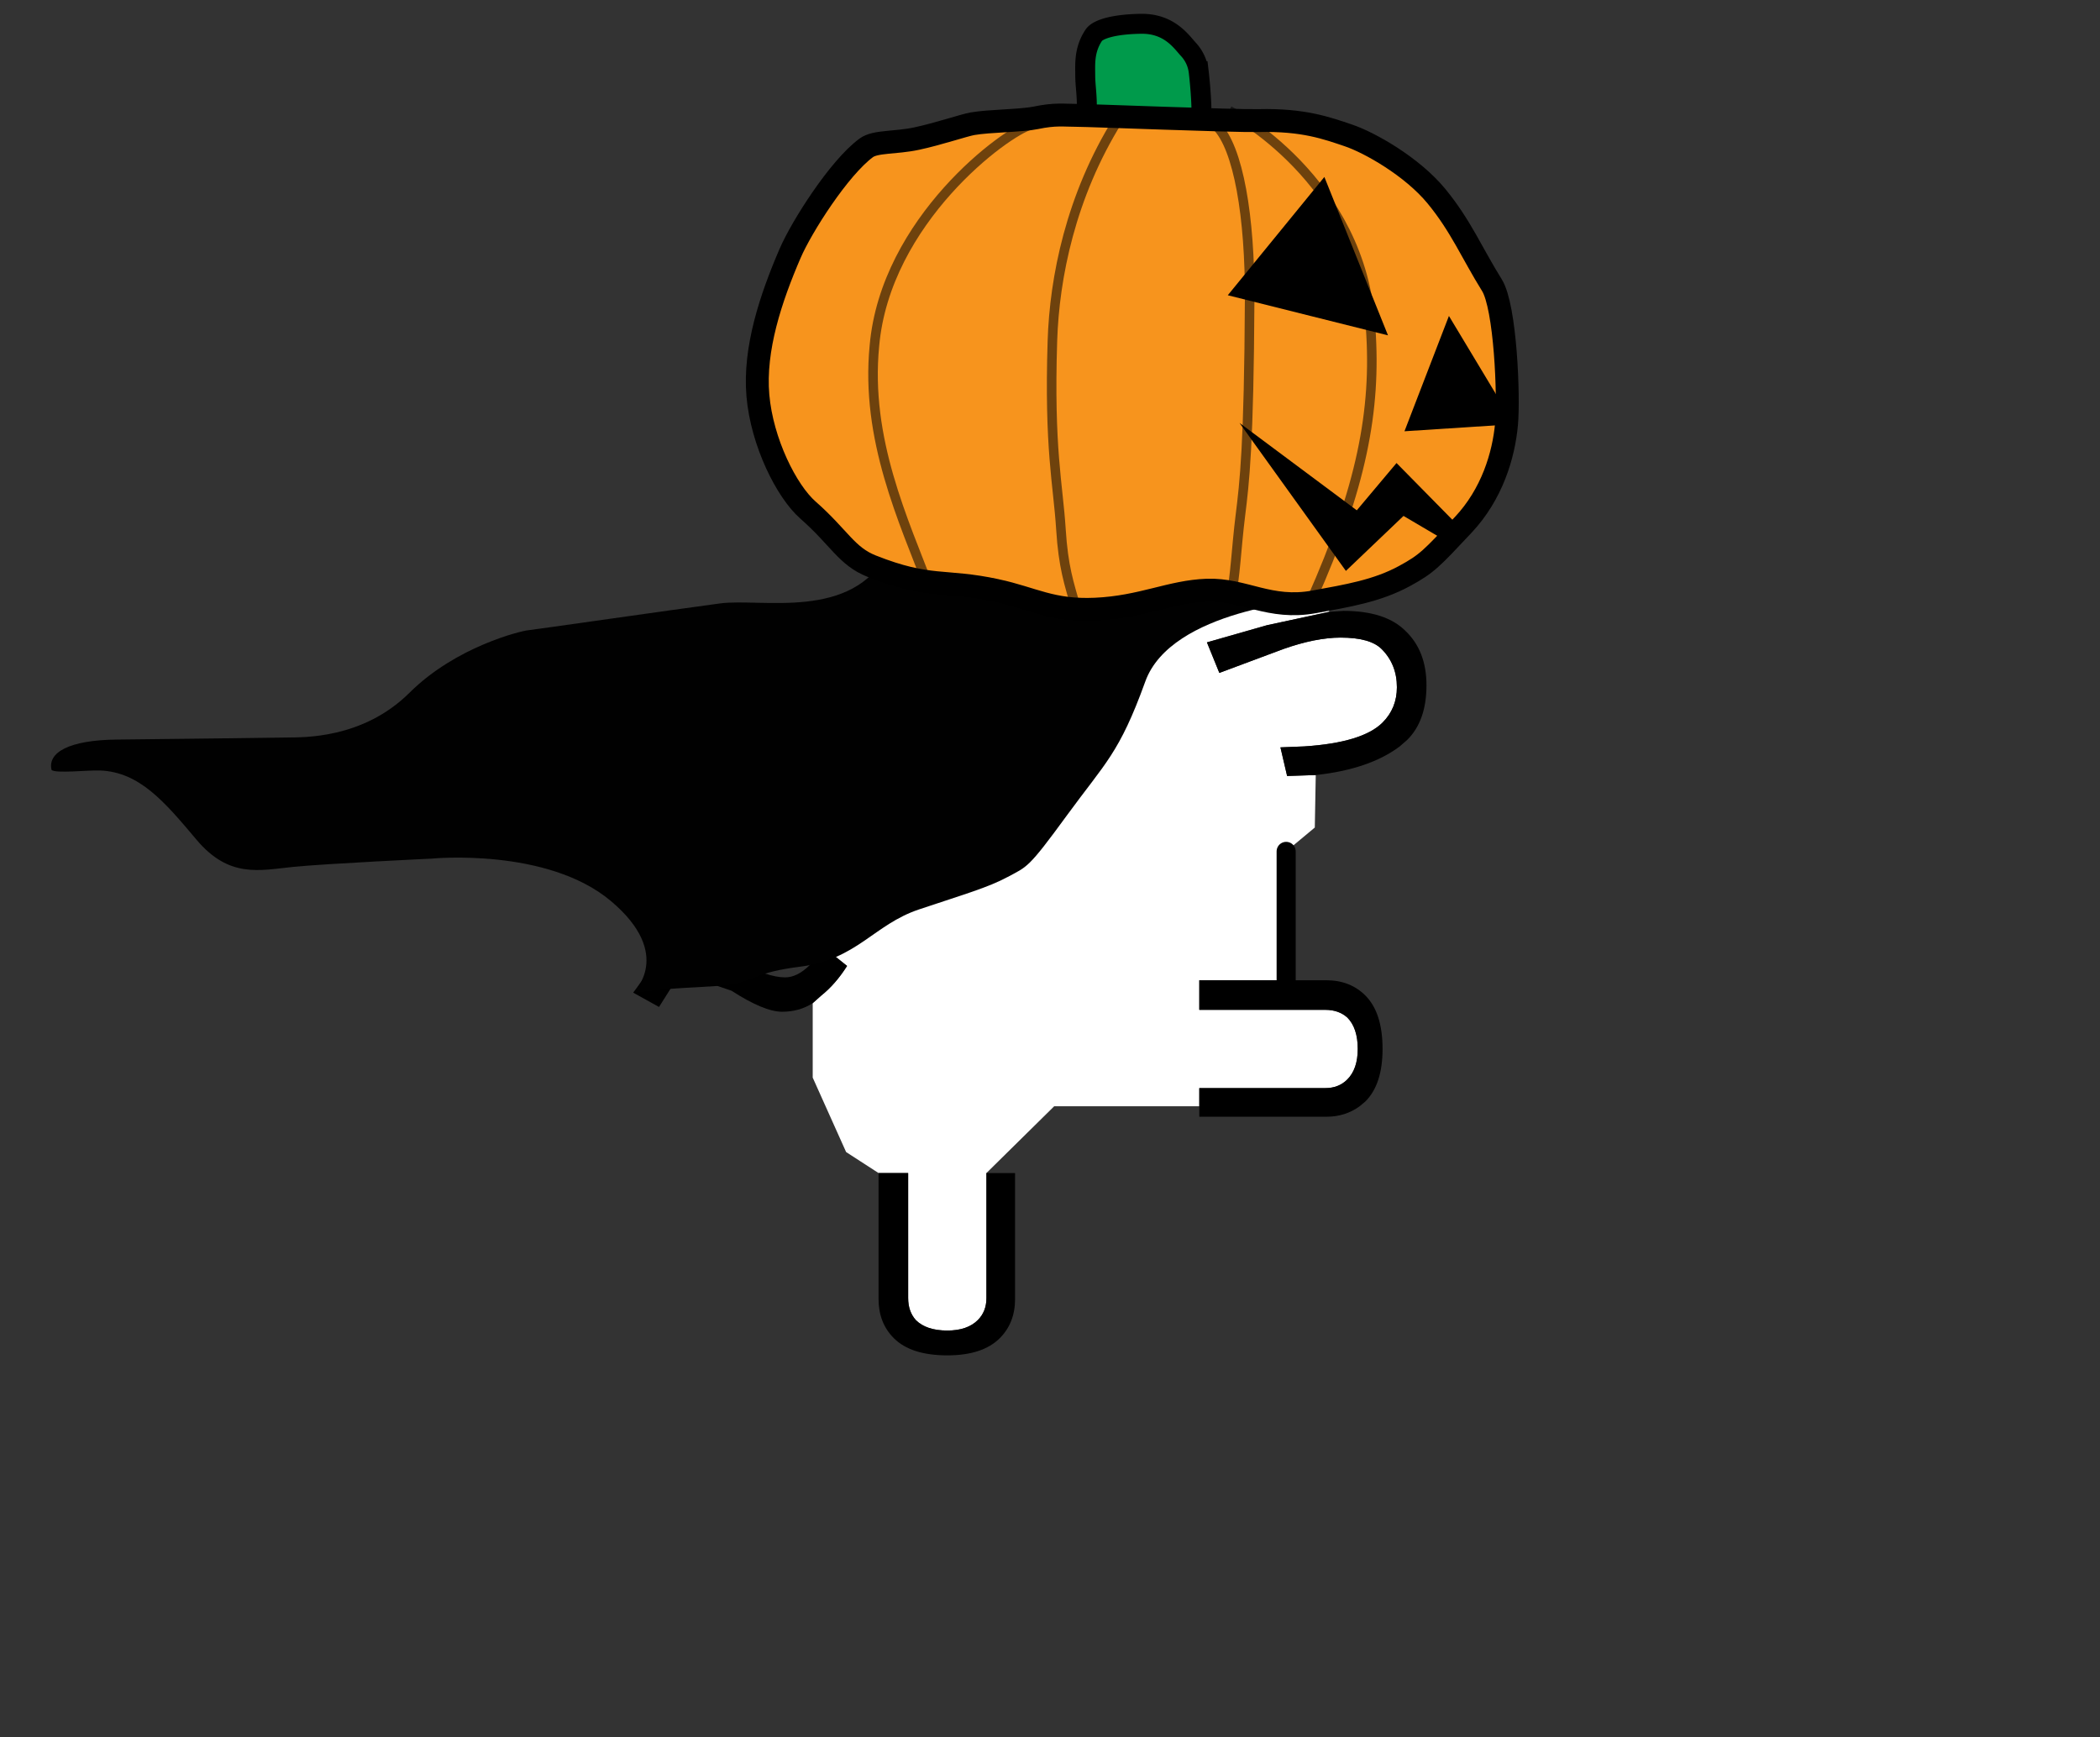 <svg height="182" width="220" xmlns="http://www.w3.org/2000/svg"><rect width="100%" height="100%" fill="#333333" stroke="none"/><g style="display:inline"><path d="m139.403 58.835-.162 5.265-6.5 1.4-6.3 1.8 1.3 3.2 6.7-2.5c2.266-.8 4.266-1.2 6-1.2 2.066 0 3.5.4 4.3 1.2 1.066 1.067 1.6 2.4 1.6 4 0 1.467-.5 2.7-1.5 3.7-1.4 1.4-4.134 2.233-8.2 2.5l-2.5.1.7 3 3-.1-.1 5.5-3 2.5v13.5h-9.1v3.1h13.2c.933 0 1.7.267 2.3.8.733.733 1.1 1.833 1.1 3.3 0 1.4-.367 2.467-1.1 3.2-.6.6-1.367.9-2.3.9h-13.2v1.9h-15.2l-7.1 7V136c0 .933-.3 1.7-.9 2.3-.734.733-1.8 1.1-3.2 1.1-1.467 0-2.567-.367-3.3-1.1-.534-.6-.8-1.367-.8-2.3v-13.1h-3.1l-3.4-2.2-3.5-7.8v-7.8l.9-.8c1-.8 1.9-1.833 2.7-3.1l-2.5-2-1.4 1.9.8-21.9 1.584-11.593 18.613-9.691" fill="#fff" fill-rule="evenodd"/><path d="m84.84 101.1 1.4-1.9 2.5 2c-.8 1.267-1.7 2.3-2.7 3.1l-.9.8c-.933.6-2 .9-3.2.9-1.266 0-3.033-.733-5.3-2.2l-3.8-1.3c-1.2 0-2.066.367-2.6 1.1l-1.2 1.9-2.7-1.5 2.4-3.3c1.067-1.067 2.367-1.6 3.9-1.6 1.467 0 2.967.533 4.5 1.6 2.2 1.133 3.9 1.7 5.1 1.7.867 0 1.734-.433 2.6-1.3m7.2 21.8h3.1V136c0 .933.267 1.7.8 2.3.734.733 1.834 1.1 3.3 1.1 1.4 0 2.467-.367 3.2-1.1.6-.6.9-1.367.9-2.3v-13.1h3v13.2c0 1.667-.533 3.033-1.6 4.1-1.2 1.2-3.033 1.8-5.5 1.8-2.533 0-4.4-.6-5.6-1.8-1.066-1.067-1.6-2.433-1.6-4.1v-13.2m33.6-7V114h13.2c.934 0 1.7-.3 2.3-.9.734-.733 1.1-1.8 1.1-3.2 0-1.467-.366-2.567-1.1-3.3-.6-.533-1.366-.8-2.3-.8h-13.2v-3.1h13.3c1.667 0 3.034.533 4.1 1.6 1.2 1.2 1.8 3.067 1.8 5.6 0 2.467-.6 4.3-1.8 5.5l-.6.5c-1 .733-2.166 1.1-3.5 1.1h-13.3v-1.1m12.2-34.7-3 .1-.7-3 2.5-.1c4.067-.267 6.8-1.1 8.2-2.5 1-1 1.5-2.233 1.5-3.7 0-1.6-.533-2.933-1.6-4-.8-.8-2.233-1.2-4.3-1.2-1.733 0-3.733.4-6 1.2l-6.7 2.5-1.3-3.2 6.3-1.8 6.5-1.4 1.5-.1c2.934 0 5.1.7 6.5 2.1 1.467 1.4 2.2 3.3 2.2 5.7 0 2.467-.666 4.367-2 5.7l-.8.7c-2.133 1.6-5.066 2.6-8.8 3" fill-rule="evenodd"/><path d="M134.74 102.7V89.2" fill="none" stroke="#000" stroke-linecap="round" stroke-linejoin="round" stroke-width="2"/></g><path style="fill:#010101;fill-opacity:1;stroke:none;stroke-width:1px;stroke-linecap:butt;stroke-linejoin:miter;stroke-opacity:1" d="M137.375 62.878s-14.664.973-17.391 8.521c-2.728 7.548-4.176 8.495-8.24 14.065s-4.112 5.303-6.173 6.412c-2.06 1.11-4.537 1.81-9.291 3.403-4.755 1.592-6.464 5.235-12.51 6.008-4.743.606-4.34 1.373-7.392 1.896-.84.145-5.296.33-6.137.417l-3.9.4s4.34-3.975-2.343-9.601c-6.684-5.626-18.745-4.444-18.745-4.444s-11.174.526-14.604.876c-3.46.353-6.647 1.198-10.056-2.848-3.348-3.975-5.97-7.1-10.115-7.26-1.253-.048-4.654.335-5.076-.056-.442-1.828 1.825-3.14 6.887-3.185 5.062-.044 16.302-.195 17.848-.218 1.545-.023 7.869.181 12.763-4.687 4.895-4.868 11.71-6.475 12.398-6.544.69-.069 15.041-2.132 20.152-2.815 4.302-.574 13.826 1.866 17.589-5.375 6.167-11.866 44.336 5.035 44.336 5.035z"/><g style="display:inline"><path style="fill:#009a4b;fill-opacity:1;stroke:#000;stroke-width:2.089;stroke-linecap:butt;stroke-linejoin:miter;stroke-miterlimit:4;stroke-dasharray:none;stroke-opacity:1" d="M107.126 10.874c.092-.198-.019-2.484-.261-4.518a4.145 4.145 0 0 0-1.076-2.29c-.74-.805-1.993-2.72-4.967-2.675-2.943.046-4.543.596-4.944 1.2-1.026 1.547-.896 3.017-.892 4.28.003.93.208 2.196.16 3.389" transform="translate(18.706 1.102)"/><path style="display:inline;fill:#f7941d;fill-opacity:1;stroke:#000;stroke-width:2.4;stroke-linecap:butt;stroke-linejoin:miter;stroke-miterlimit:4;stroke-dasharray:none;stroke-opacity:1" d="M85.685 60.758c3.842.832 5.778 2.17 10.355 1.965 4.882-.218 7.894-1.856 11.69-1.99 3.901-.137 6.55 2.084 11.256 1.218 3.477-.64 6.558-1.136 9.432-2.696 2.395-1.3 2.856-1.842 6.166-5.367 3.014-3.209 4.239-7.28 4.536-10.56.264-2.919-.105-12.265-1.533-14.559-2.111-3.388-3.251-6.206-5.808-9.315-2.556-3.108-7.007-5.624-9.232-6.372-2.225-.749-4.686-1.662-9.39-1.55-2.552.06-17.704-.548-19.047-.548s-2.251-.172-4.316.261c-1.482.312-4.86.308-6.627.618-.865.152-3.607 1.078-5.823 1.551-2.31.494-4.333.259-5.31.981-2.86 2.118-6.76 8.256-7.96 11.034-2.023 4.684-3.81 10.038-3.381 14.92.427 4.88 2.995 10.01 5.243 11.987 3.289 2.891 4.036 4.831 6.673 5.876 6.083 2.412 7.593 1.358 13.076 2.546z" transform="translate(18.706 1.102)"/><path style="fill:none;stroke:#000;stroke-width:1px;stroke-linecap:butt;stroke-linejoin:miter;stroke-opacity:.551" d="M89.313 11.974c-2.614.683-15.263 9.996-16.415 23.168-.949 9.759 3.03 18.234 5.794 25.482m19.704-49.109c-4.93 7.922-6.64 16.46-6.85 23.102-.36 11.334.596 15.017.892 19.714.253 4.02.847 5.65 1.581 8.264m14.694-50.526c2.333 2.288 3.538 9.6 3.497 18.204-.073 15.242-.541 19.185-.972 22.639-.43 3.463-.515 6.38-1.031 8.774" transform="translate(18.706 1.102)"/><path style="fill:none;stroke:#000;stroke-width:1px;stroke-linecap:butt;stroke-linejoin:miter;stroke-opacity:.551" d="M110.067 10.489s13.99 7.24 14.818 22.767c.618 8.652-.98 16.77-6.216 28.52" transform="translate(18.706 1.102)"/></g><path style="fill:#000;fill-opacity:1;stroke:none;stroke-width:1px;stroke-linecap:butt;stroke-linejoin:miter;stroke-opacity:1" d="m128.626 30.932 10.117-12.391 6.666 16.593zm18.51 14.251 4.656-12.081 6.82 11.337zm-17.28-.871 11.142 15.501 6.037-5.76 4.32 2.545 1.516-1.415-6.568-6.672-4.163 4.954z"/></svg>